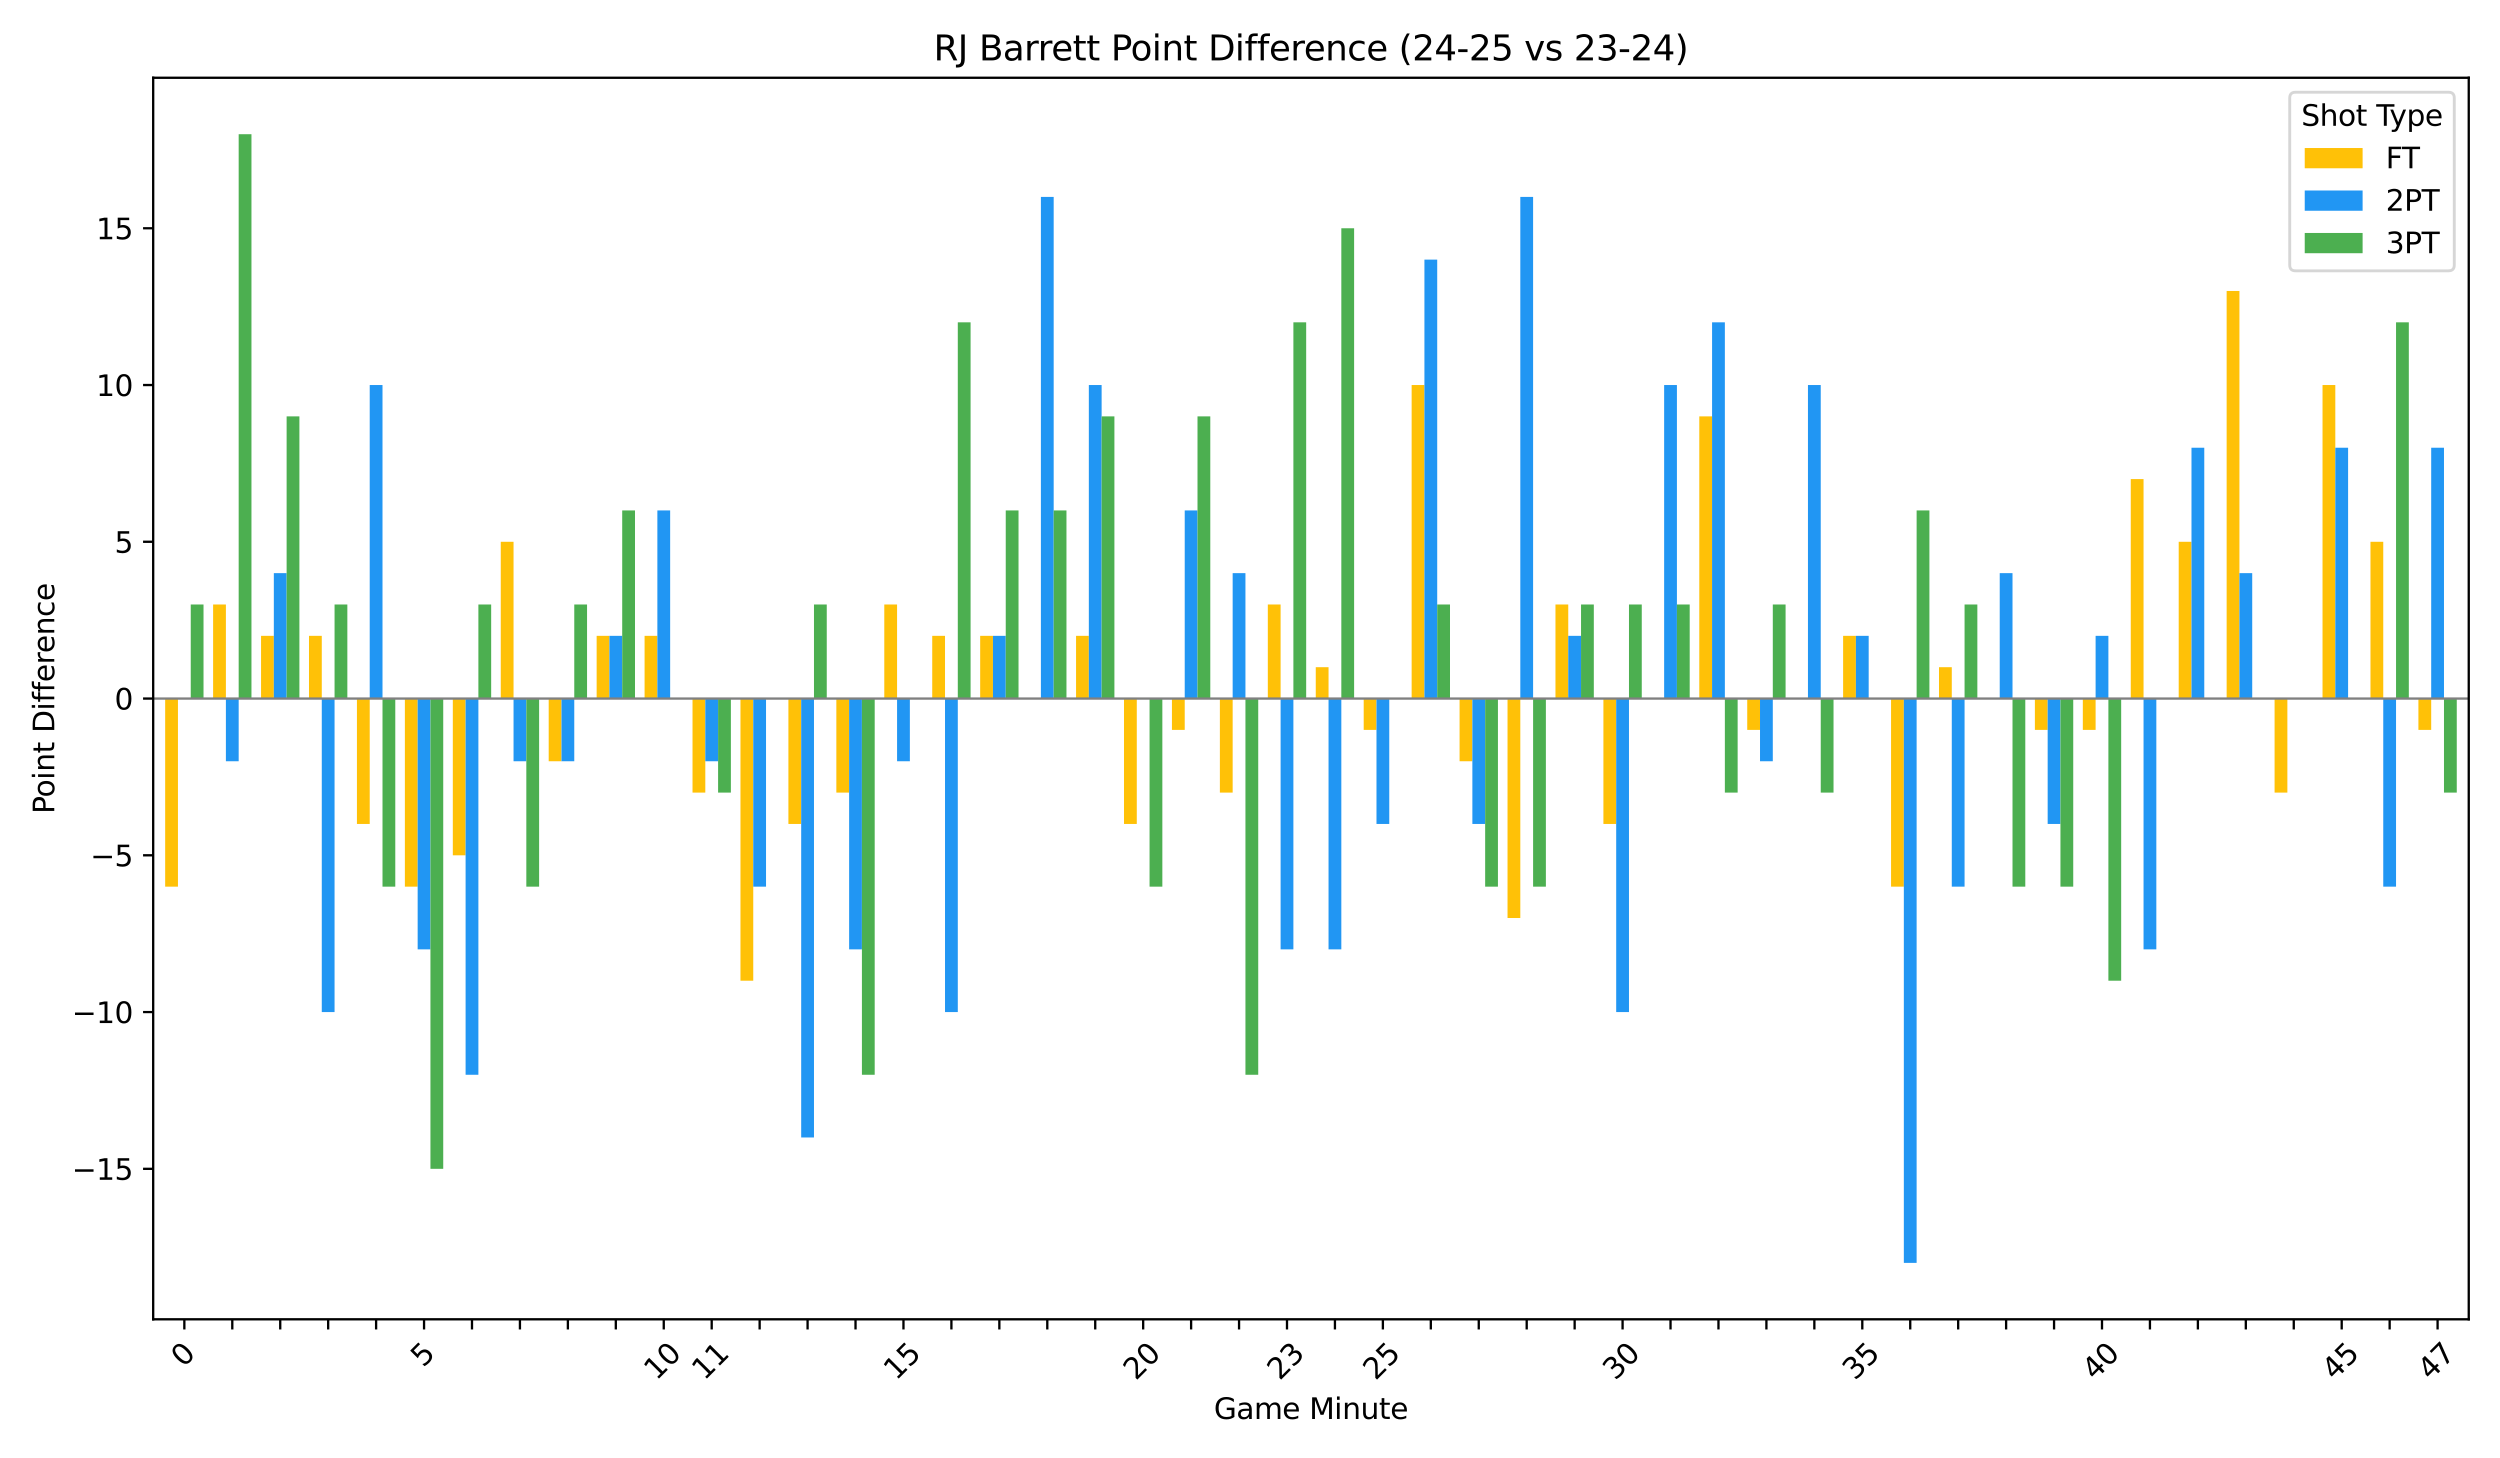 <?xml version="1.0" encoding="utf-8" standalone="no"?>
<!DOCTYPE svg PUBLIC "-//W3C//DTD SVG 1.1//EN"
  "http://www.w3.org/Graphics/SVG/1.1/DTD/svg11.dtd">
<svg xmlns:xlink="http://www.w3.org/1999/xlink" width="864pt" height="504pt" viewBox="0 0 864 504" xmlns="http://www.w3.org/2000/svg" version="1.1">
 <defs>
  <style type="text/css">*{stroke-linejoin: round; stroke-linecap: butt}</style>
 </defs>
 <g id="figure_1">
  <g id="patch_1">
   <path d="M 0 504 
L 864 504 
L 864 0 
L 0 0 
z
" style="fill: #ffffff"/>
  </g>
  <g id="axes_1">
   <g id="patch_2">
    <path d="M 52.94 455.956 
L 853.2 455.956 
L 853.2 26.88 
L 52.94 26.88 
z
" style="fill: #ffffff"/>
   </g>
   <g id="patch_3">
    <path d="M 57.082 241.418 
L 61.5 241.418 
L 61.5 306.429 
L 57.082 306.429 
z
" clip-path="url(#p9e7a70a2a1)" style="fill: #ffc107"/>
   </g>
   <g id="patch_4">
    <path d="M 73.651 241.418 
L 78.069 241.418 
L 78.069 208.912 
L 73.651 208.912 
z
" clip-path="url(#p9e7a70a2a1)" style="fill: #ffc107"/>
   </g>
   <g id="patch_5">
    <path d="M 90.219 241.418 
L 94.637 241.418 
L 94.637 219.747 
L 90.219 219.747 
z
" clip-path="url(#p9e7a70a2a1)" style="fill: #ffc107"/>
   </g>
   <g id="patch_6">
    <path d="M 106.788 241.418 
L 111.206 241.418 
L 111.206 219.747 
L 106.788 219.747 
z
" clip-path="url(#p9e7a70a2a1)" style="fill: #ffc107"/>
   </g>
   <g id="patch_7">
    <path d="M 123.356 241.418 
L 127.775 241.418 
L 127.775 284.759 
L 123.356 284.759 
z
" clip-path="url(#p9e7a70a2a1)" style="fill: #ffc107"/>
   </g>
   <g id="patch_8">
    <path d="M 139.925 241.418 
L 144.343 241.418 
L 144.343 306.429 
L 139.925 306.429 
z
" clip-path="url(#p9e7a70a2a1)" style="fill: #ffc107"/>
   </g>
   <g id="patch_9">
    <path d="M 156.493 241.418 
L 160.912 241.418 
L 160.912 295.594 
L 156.493 295.594 
z
" clip-path="url(#p9e7a70a2a1)" style="fill: #ffc107"/>
   </g>
   <g id="patch_10">
    <path d="M 173.062 241.418 
L 177.48 241.418 
L 177.48 187.242 
L 173.062 187.242 
z
" clip-path="url(#p9e7a70a2a1)" style="fill: #ffc107"/>
   </g>
   <g id="patch_11">
    <path d="M 189.63 241.418 
L 194.049 241.418 
L 194.049 263.088 
L 189.63 263.088 
z
" clip-path="url(#p9e7a70a2a1)" style="fill: #ffc107"/>
   </g>
   <g id="patch_12">
    <path d="M 206.199 241.418 
L 210.617 241.418 
L 210.617 219.747 
L 206.199 219.747 
z
" clip-path="url(#p9e7a70a2a1)" style="fill: #ffc107"/>
   </g>
   <g id="patch_13">
    <path d="M 222.767 241.418 
L 227.186 241.418 
L 227.186 219.747 
L 222.767 219.747 
z
" clip-path="url(#p9e7a70a2a1)" style="fill: #ffc107"/>
   </g>
   <g id="patch_14">
    <path d="M 239.336 241.418 
L 243.754 241.418 
L 243.754 273.923 
L 239.336 273.923 
z
" clip-path="url(#p9e7a70a2a1)" style="fill: #ffc107"/>
   </g>
   <g id="patch_15">
    <path d="M 255.904 241.418 
L 260.323 241.418 
L 260.323 338.935 
L 255.904 338.935 
z
" clip-path="url(#p9e7a70a2a1)" style="fill: #ffc107"/>
   </g>
   <g id="patch_16">
    <path d="M 272.473 241.418 
L 276.891 241.418 
L 276.891 284.759 
L 272.473 284.759 
z
" clip-path="url(#p9e7a70a2a1)" style="fill: #ffc107"/>
   </g>
   <g id="patch_17">
    <path d="M 289.042 241.418 
L 293.46 241.418 
L 293.46 273.923 
L 289.042 273.923 
z
" clip-path="url(#p9e7a70a2a1)" style="fill: #ffc107"/>
   </g>
   <g id="patch_18">
    <path d="M 305.61 241.418 
L 310.028 241.418 
L 310.028 208.912 
L 305.61 208.912 
z
" clip-path="url(#p9e7a70a2a1)" style="fill: #ffc107"/>
   </g>
   <g id="patch_19">
    <path d="M 322.179 241.418 
L 326.597 241.418 
L 326.597 219.747 
L 322.179 219.747 
z
" clip-path="url(#p9e7a70a2a1)" style="fill: #ffc107"/>
   </g>
   <g id="patch_20">
    <path d="M 338.747 241.418 
L 343.165 241.418 
L 343.165 219.747 
L 338.747 219.747 
z
" clip-path="url(#p9e7a70a2a1)" style="fill: #ffc107"/>
   </g>
   <g id="patch_21">
    <path d="M 355.316 241.418 
L 359.734 241.418 
L 359.734 241.418 
L 355.316 241.418 
z
" clip-path="url(#p9e7a70a2a1)" style="fill: #ffc107"/>
   </g>
   <g id="patch_22">
    <path d="M 371.884 241.418 
L 376.302 241.418 
L 376.302 219.747 
L 371.884 219.747 
z
" clip-path="url(#p9e7a70a2a1)" style="fill: #ffc107"/>
   </g>
   <g id="patch_23">
    <path d="M 388.453 241.418 
L 392.871 241.418 
L 392.871 284.759 
L 388.453 284.759 
z
" clip-path="url(#p9e7a70a2a1)" style="fill: #ffc107"/>
   </g>
   <g id="patch_24">
    <path d="M 405.021 241.418 
L 409.44 241.418 
L 409.44 252.253 
L 405.021 252.253 
z
" clip-path="url(#p9e7a70a2a1)" style="fill: #ffc107"/>
   </g>
   <g id="patch_25">
    <path d="M 421.59 241.418 
L 426.008 241.418 
L 426.008 273.923 
L 421.59 273.923 
z
" clip-path="url(#p9e7a70a2a1)" style="fill: #ffc107"/>
   </g>
   <g id="patch_26">
    <path d="M 438.158 241.418 
L 442.577 241.418 
L 442.577 208.912 
L 438.158 208.912 
z
" clip-path="url(#p9e7a70a2a1)" style="fill: #ffc107"/>
   </g>
   <g id="patch_27">
    <path d="M 454.727 241.418 
L 459.145 241.418 
L 459.145 230.583 
L 454.727 230.583 
z
" clip-path="url(#p9e7a70a2a1)" style="fill: #ffc107"/>
   </g>
   <g id="patch_28">
    <path d="M 471.295 241.418 
L 475.714 241.418 
L 475.714 252.253 
L 471.295 252.253 
z
" clip-path="url(#p9e7a70a2a1)" style="fill: #ffc107"/>
   </g>
   <g id="patch_29">
    <path d="M 487.864 241.418 
L 492.282 241.418 
L 492.282 133.065 
L 487.864 133.065 
z
" clip-path="url(#p9e7a70a2a1)" style="fill: #ffc107"/>
   </g>
   <g id="patch_30">
    <path d="M 504.432 241.418 
L 508.851 241.418 
L 508.851 263.088 
L 504.432 263.088 
z
" clip-path="url(#p9e7a70a2a1)" style="fill: #ffc107"/>
   </g>
   <g id="patch_31">
    <path d="M 521.001 241.418 
L 525.419 241.418 
L 525.419 317.264 
L 521.001 317.264 
z
" clip-path="url(#p9e7a70a2a1)" style="fill: #ffc107"/>
   </g>
   <g id="patch_32">
    <path d="M 537.57 241.418 
L 541.988 241.418 
L 541.988 208.912 
L 537.57 208.912 
z
" clip-path="url(#p9e7a70a2a1)" style="fill: #ffc107"/>
   </g>
   <g id="patch_33">
    <path d="M 554.138 241.418 
L 558.556 241.418 
L 558.556 284.759 
L 554.138 284.759 
z
" clip-path="url(#p9e7a70a2a1)" style="fill: #ffc107"/>
   </g>
   <g id="patch_34">
    <path d="M 570.707 241.418 
L 575.125 241.418 
L 575.125 241.418 
L 570.707 241.418 
z
" clip-path="url(#p9e7a70a2a1)" style="fill: #ffc107"/>
   </g>
   <g id="patch_35">
    <path d="M 587.275 241.418 
L 591.693 241.418 
L 591.693 143.901 
L 587.275 143.901 
z
" clip-path="url(#p9e7a70a2a1)" style="fill: #ffc107"/>
   </g>
   <g id="patch_36">
    <path d="M 603.844 241.418 
L 608.262 241.418 
L 608.262 252.253 
L 603.844 252.253 
z
" clip-path="url(#p9e7a70a2a1)" style="fill: #ffc107"/>
   </g>
   <g id="patch_37">
    <path d="M 620.412 241.418 
L 624.83 241.418 
L 624.83 241.418 
L 620.412 241.418 
z
" clip-path="url(#p9e7a70a2a1)" style="fill: #ffc107"/>
   </g>
   <g id="patch_38">
    <path d="M 636.981 241.418 
L 641.399 241.418 
L 641.399 219.747 
L 636.981 219.747 
z
" clip-path="url(#p9e7a70a2a1)" style="fill: #ffc107"/>
   </g>
   <g id="patch_39">
    <path d="M 653.549 241.418 
L 657.967 241.418 
L 657.967 306.429 
L 653.549 306.429 
z
" clip-path="url(#p9e7a70a2a1)" style="fill: #ffc107"/>
   </g>
   <g id="patch_40">
    <path d="M 670.118 241.418 
L 674.536 241.418 
L 674.536 230.583 
L 670.118 230.583 
z
" clip-path="url(#p9e7a70a2a1)" style="fill: #ffc107"/>
   </g>
   <g id="patch_41">
    <path d="M 686.686 241.418 
L 691.105 241.418 
L 691.105 241.418 
L 686.686 241.418 
z
" clip-path="url(#p9e7a70a2a1)" style="fill: #ffc107"/>
   </g>
   <g id="patch_42">
    <path d="M 703.255 241.418 
L 707.673 241.418 
L 707.673 252.253 
L 703.255 252.253 
z
" clip-path="url(#p9e7a70a2a1)" style="fill: #ffc107"/>
   </g>
   <g id="patch_43">
    <path d="M 719.823 241.418 
L 724.242 241.418 
L 724.242 252.253 
L 719.823 252.253 
z
" clip-path="url(#p9e7a70a2a1)" style="fill: #ffc107"/>
   </g>
   <g id="patch_44">
    <path d="M 736.392 241.418 
L 740.81 241.418 
L 740.81 165.571 
L 736.392 165.571 
z
" clip-path="url(#p9e7a70a2a1)" style="fill: #ffc107"/>
   </g>
   <g id="patch_45">
    <path d="M 752.96 241.418 
L 757.379 241.418 
L 757.379 187.242 
L 752.96 187.242 
z
" clip-path="url(#p9e7a70a2a1)" style="fill: #ffc107"/>
   </g>
   <g id="patch_46">
    <path d="M 769.529 241.418 
L 773.947 241.418 
L 773.947 100.56 
L 769.529 100.56 
z
" clip-path="url(#p9e7a70a2a1)" style="fill: #ffc107"/>
   </g>
   <g id="patch_47">
    <path d="M 786.097 241.418 
L 790.516 241.418 
L 790.516 273.923 
L 786.097 273.923 
z
" clip-path="url(#p9e7a70a2a1)" style="fill: #ffc107"/>
   </g>
   <g id="patch_48">
    <path d="M 802.666 241.418 
L 807.084 241.418 
L 807.084 133.065 
L 802.666 133.065 
z
" clip-path="url(#p9e7a70a2a1)" style="fill: #ffc107"/>
   </g>
   <g id="patch_49">
    <path d="M 819.235 241.418 
L 823.653 241.418 
L 823.653 187.242 
L 819.235 187.242 
z
" clip-path="url(#p9e7a70a2a1)" style="fill: #ffc107"/>
   </g>
   <g id="patch_50">
    <path d="M 835.803 241.418 
L 840.221 241.418 
L 840.221 252.253 
L 835.803 252.253 
z
" clip-path="url(#p9e7a70a2a1)" style="fill: #ffc107"/>
   </g>
   <g id="patch_51">
    <path d="M 61.5 241.418 
L 65.919 241.418 
L 65.919 241.418 
L 61.5 241.418 
z
" clip-path="url(#p9e7a70a2a1)" style="fill: #2196f3"/>
   </g>
   <g id="patch_52">
    <path d="M 78.069 241.418 
L 82.487 241.418 
L 82.487 263.088 
L 78.069 263.088 
z
" clip-path="url(#p9e7a70a2a1)" style="fill: #2196f3"/>
   </g>
   <g id="patch_53">
    <path d="M 94.637 241.418 
L 99.056 241.418 
L 99.056 198.077 
L 94.637 198.077 
z
" clip-path="url(#p9e7a70a2a1)" style="fill: #2196f3"/>
   </g>
   <g id="patch_54">
    <path d="M 111.206 241.418 
L 115.624 241.418 
L 115.624 349.77 
L 111.206 349.77 
z
" clip-path="url(#p9e7a70a2a1)" style="fill: #2196f3"/>
   </g>
   <g id="patch_55">
    <path d="M 127.775 241.418 
L 132.193 241.418 
L 132.193 133.065 
L 127.775 133.065 
z
" clip-path="url(#p9e7a70a2a1)" style="fill: #2196f3"/>
   </g>
   <g id="patch_56">
    <path d="M 144.343 241.418 
L 148.761 241.418 
L 148.761 328.1 
L 144.343 328.1 
z
" clip-path="url(#p9e7a70a2a1)" style="fill: #2196f3"/>
   </g>
   <g id="patch_57">
    <path d="M 160.912 241.418 
L 165.33 241.418 
L 165.33 371.441 
L 160.912 371.441 
z
" clip-path="url(#p9e7a70a2a1)" style="fill: #2196f3"/>
   </g>
   <g id="patch_58">
    <path d="M 177.48 241.418 
L 181.898 241.418 
L 181.898 263.088 
L 177.48 263.088 
z
" clip-path="url(#p9e7a70a2a1)" style="fill: #2196f3"/>
   </g>
   <g id="patch_59">
    <path d="M 194.049 241.418 
L 198.467 241.418 
L 198.467 263.088 
L 194.049 263.088 
z
" clip-path="url(#p9e7a70a2a1)" style="fill: #2196f3"/>
   </g>
   <g id="patch_60">
    <path d="M 210.617 241.418 
L 215.035 241.418 
L 215.035 219.747 
L 210.617 219.747 
z
" clip-path="url(#p9e7a70a2a1)" style="fill: #2196f3"/>
   </g>
   <g id="patch_61">
    <path d="M 227.186 241.418 
L 231.604 241.418 
L 231.604 176.406 
L 227.186 176.406 
z
" clip-path="url(#p9e7a70a2a1)" style="fill: #2196f3"/>
   </g>
   <g id="patch_62">
    <path d="M 243.754 241.418 
L 248.173 241.418 
L 248.173 263.088 
L 243.754 263.088 
z
" clip-path="url(#p9e7a70a2a1)" style="fill: #2196f3"/>
   </g>
   <g id="patch_63">
    <path d="M 260.323 241.418 
L 264.741 241.418 
L 264.741 306.429 
L 260.323 306.429 
z
" clip-path="url(#p9e7a70a2a1)" style="fill: #2196f3"/>
   </g>
   <g id="patch_64">
    <path d="M 276.891 241.418 
L 281.31 241.418 
L 281.31 393.111 
L 276.891 393.111 
z
" clip-path="url(#p9e7a70a2a1)" style="fill: #2196f3"/>
   </g>
   <g id="patch_65">
    <path d="M 293.46 241.418 
L 297.878 241.418 
L 297.878 328.1 
L 293.46 328.1 
z
" clip-path="url(#p9e7a70a2a1)" style="fill: #2196f3"/>
   </g>
   <g id="patch_66">
    <path d="M 310.028 241.418 
L 314.447 241.418 
L 314.447 263.088 
L 310.028 263.088 
z
" clip-path="url(#p9e7a70a2a1)" style="fill: #2196f3"/>
   </g>
   <g id="patch_67">
    <path d="M 326.597 241.418 
L 331.015 241.418 
L 331.015 349.77 
L 326.597 349.77 
z
" clip-path="url(#p9e7a70a2a1)" style="fill: #2196f3"/>
   </g>
   <g id="patch_68">
    <path d="M 343.165 241.418 
L 347.584 241.418 
L 347.584 219.747 
L 343.165 219.747 
z
" clip-path="url(#p9e7a70a2a1)" style="fill: #2196f3"/>
   </g>
   <g id="patch_69">
    <path d="M 359.734 241.418 
L 364.152 241.418 
L 364.152 68.054 
L 359.734 68.054 
z
" clip-path="url(#p9e7a70a2a1)" style="fill: #2196f3"/>
   </g>
   <g id="patch_70">
    <path d="M 376.302 241.418 
L 380.721 241.418 
L 380.721 133.065 
L 376.302 133.065 
z
" clip-path="url(#p9e7a70a2a1)" style="fill: #2196f3"/>
   </g>
   <g id="patch_71">
    <path d="M 392.871 241.418 
L 397.289 241.418 
L 397.289 241.418 
L 392.871 241.418 
z
" clip-path="url(#p9e7a70a2a1)" style="fill: #2196f3"/>
   </g>
   <g id="patch_72">
    <path d="M 409.44 241.418 
L 413.858 241.418 
L 413.858 176.406 
L 409.44 176.406 
z
" clip-path="url(#p9e7a70a2a1)" style="fill: #2196f3"/>
   </g>
   <g id="patch_73">
    <path d="M 426.008 241.418 
L 430.426 241.418 
L 430.426 198.077 
L 426.008 198.077 
z
" clip-path="url(#p9e7a70a2a1)" style="fill: #2196f3"/>
   </g>
   <g id="patch_74">
    <path d="M 442.577 241.418 
L 446.995 241.418 
L 446.995 328.1 
L 442.577 328.1 
z
" clip-path="url(#p9e7a70a2a1)" style="fill: #2196f3"/>
   </g>
   <g id="patch_75">
    <path d="M 459.145 241.418 
L 463.563 241.418 
L 463.563 328.1 
L 459.145 328.1 
z
" clip-path="url(#p9e7a70a2a1)" style="fill: #2196f3"/>
   </g>
   <g id="patch_76">
    <path d="M 475.714 241.418 
L 480.132 241.418 
L 480.132 284.759 
L 475.714 284.759 
z
" clip-path="url(#p9e7a70a2a1)" style="fill: #2196f3"/>
   </g>
   <g id="patch_77">
    <path d="M 492.282 241.418 
L 496.7 241.418 
L 496.7 89.724 
L 492.282 89.724 
z
" clip-path="url(#p9e7a70a2a1)" style="fill: #2196f3"/>
   </g>
   <g id="patch_78">
    <path d="M 508.851 241.418 
L 513.269 241.418 
L 513.269 284.759 
L 508.851 284.759 
z
" clip-path="url(#p9e7a70a2a1)" style="fill: #2196f3"/>
   </g>
   <g id="patch_79">
    <path d="M 525.419 241.418 
L 529.838 241.418 
L 529.838 68.054 
L 525.419 68.054 
z
" clip-path="url(#p9e7a70a2a1)" style="fill: #2196f3"/>
   </g>
   <g id="patch_80">
    <path d="M 541.988 241.418 
L 546.406 241.418 
L 546.406 219.747 
L 541.988 219.747 
z
" clip-path="url(#p9e7a70a2a1)" style="fill: #2196f3"/>
   </g>
   <g id="patch_81">
    <path d="M 558.556 241.418 
L 562.975 241.418 
L 562.975 349.77 
L 558.556 349.77 
z
" clip-path="url(#p9e7a70a2a1)" style="fill: #2196f3"/>
   </g>
   <g id="patch_82">
    <path d="M 575.125 241.418 
L 579.543 241.418 
L 579.543 133.065 
L 575.125 133.065 
z
" clip-path="url(#p9e7a70a2a1)" style="fill: #2196f3"/>
   </g>
   <g id="patch_83">
    <path d="M 591.693 241.418 
L 596.112 241.418 
L 596.112 111.395 
L 591.693 111.395 
z
" clip-path="url(#p9e7a70a2a1)" style="fill: #2196f3"/>
   </g>
   <g id="patch_84">
    <path d="M 608.262 241.418 
L 612.68 241.418 
L 612.68 263.088 
L 608.262 263.088 
z
" clip-path="url(#p9e7a70a2a1)" style="fill: #2196f3"/>
   </g>
   <g id="patch_85">
    <path d="M 624.83 241.418 
L 629.249 241.418 
L 629.249 133.065 
L 624.83 133.065 
z
" clip-path="url(#p9e7a70a2a1)" style="fill: #2196f3"/>
   </g>
   <g id="patch_86">
    <path d="M 641.399 241.418 
L 645.817 241.418 
L 645.817 219.747 
L 641.399 219.747 
z
" clip-path="url(#p9e7a70a2a1)" style="fill: #2196f3"/>
   </g>
   <g id="patch_87">
    <path d="M 657.967 241.418 
L 662.386 241.418 
L 662.386 436.452 
L 657.967 436.452 
z
" clip-path="url(#p9e7a70a2a1)" style="fill: #2196f3"/>
   </g>
   <g id="patch_88">
    <path d="M 674.536 241.418 
L 678.954 241.418 
L 678.954 306.429 
L 674.536 306.429 
z
" clip-path="url(#p9e7a70a2a1)" style="fill: #2196f3"/>
   </g>
   <g id="patch_89">
    <path d="M 691.105 241.418 
L 695.523 241.418 
L 695.523 198.077 
L 691.105 198.077 
z
" clip-path="url(#p9e7a70a2a1)" style="fill: #2196f3"/>
   </g>
   <g id="patch_90">
    <path d="M 707.673 241.418 
L 712.091 241.418 
L 712.091 284.759 
L 707.673 284.759 
z
" clip-path="url(#p9e7a70a2a1)" style="fill: #2196f3"/>
   </g>
   <g id="patch_91">
    <path d="M 724.242 241.418 
L 728.66 241.418 
L 728.66 219.747 
L 724.242 219.747 
z
" clip-path="url(#p9e7a70a2a1)" style="fill: #2196f3"/>
   </g>
   <g id="patch_92">
    <path d="M 740.81 241.418 
L 745.228 241.418 
L 745.228 328.1 
L 740.81 328.1 
z
" clip-path="url(#p9e7a70a2a1)" style="fill: #2196f3"/>
   </g>
   <g id="patch_93">
    <path d="M 757.379 241.418 
L 761.797 241.418 
L 761.797 154.736 
L 757.379 154.736 
z
" clip-path="url(#p9e7a70a2a1)" style="fill: #2196f3"/>
   </g>
   <g id="patch_94">
    <path d="M 773.947 241.418 
L 778.365 241.418 
L 778.365 198.077 
L 773.947 198.077 
z
" clip-path="url(#p9e7a70a2a1)" style="fill: #2196f3"/>
   </g>
   <g id="patch_95">
    <path d="M 790.516 241.418 
L 794.934 241.418 
L 794.934 241.418 
L 790.516 241.418 
z
" clip-path="url(#p9e7a70a2a1)" style="fill: #2196f3"/>
   </g>
   <g id="patch_96">
    <path d="M 807.084 241.418 
L 811.503 241.418 
L 811.503 154.736 
L 807.084 154.736 
z
" clip-path="url(#p9e7a70a2a1)" style="fill: #2196f3"/>
   </g>
   <g id="patch_97">
    <path d="M 823.653 241.418 
L 828.071 241.418 
L 828.071 306.429 
L 823.653 306.429 
z
" clip-path="url(#p9e7a70a2a1)" style="fill: #2196f3"/>
   </g>
   <g id="patch_98">
    <path d="M 840.221 241.418 
L 844.64 241.418 
L 844.64 154.736 
L 840.221 154.736 
z
" clip-path="url(#p9e7a70a2a1)" style="fill: #2196f3"/>
   </g>
   <g id="patch_99">
    <path d="M 65.919 241.418 
L 70.337 241.418 
L 70.337 208.912 
L 65.919 208.912 
z
" clip-path="url(#p9e7a70a2a1)" style="fill: #4caf50"/>
   </g>
   <g id="patch_100">
    <path d="M 82.487 241.418 
L 86.905 241.418 
L 86.905 46.383 
L 82.487 46.383 
z
" clip-path="url(#p9e7a70a2a1)" style="fill: #4caf50"/>
   </g>
   <g id="patch_101">
    <path d="M 99.056 241.418 
L 103.474 241.418 
L 103.474 143.901 
L 99.056 143.901 
z
" clip-path="url(#p9e7a70a2a1)" style="fill: #4caf50"/>
   </g>
   <g id="patch_102">
    <path d="M 115.624 241.418 
L 120.043 241.418 
L 120.043 208.912 
L 115.624 208.912 
z
" clip-path="url(#p9e7a70a2a1)" style="fill: #4caf50"/>
   </g>
   <g id="patch_103">
    <path d="M 132.193 241.418 
L 136.611 241.418 
L 136.611 306.429 
L 132.193 306.429 
z
" clip-path="url(#p9e7a70a2a1)" style="fill: #4caf50"/>
   </g>
   <g id="patch_104">
    <path d="M 148.761 241.418 
L 153.18 241.418 
L 153.18 403.946 
L 148.761 403.946 
z
" clip-path="url(#p9e7a70a2a1)" style="fill: #4caf50"/>
   </g>
   <g id="patch_105">
    <path d="M 165.33 241.418 
L 169.748 241.418 
L 169.748 208.912 
L 165.33 208.912 
z
" clip-path="url(#p9e7a70a2a1)" style="fill: #4caf50"/>
   </g>
   <g id="patch_106">
    <path d="M 181.898 241.418 
L 186.317 241.418 
L 186.317 306.429 
L 181.898 306.429 
z
" clip-path="url(#p9e7a70a2a1)" style="fill: #4caf50"/>
   </g>
   <g id="patch_107">
    <path d="M 198.467 241.418 
L 202.885 241.418 
L 202.885 208.912 
L 198.467 208.912 
z
" clip-path="url(#p9e7a70a2a1)" style="fill: #4caf50"/>
   </g>
   <g id="patch_108">
    <path d="M 215.035 241.418 
L 219.454 241.418 
L 219.454 176.406 
L 215.035 176.406 
z
" clip-path="url(#p9e7a70a2a1)" style="fill: #4caf50"/>
   </g>
   <g id="patch_109">
    <path d="M 231.604 241.418 
L 236.022 241.418 
L 236.022 241.418 
L 231.604 241.418 
z
" clip-path="url(#p9e7a70a2a1)" style="fill: #4caf50"/>
   </g>
   <g id="patch_110">
    <path d="M 248.173 241.418 
L 252.591 241.418 
L 252.591 273.923 
L 248.173 273.923 
z
" clip-path="url(#p9e7a70a2a1)" style="fill: #4caf50"/>
   </g>
   <g id="patch_111">
    <path d="M 264.741 241.418 
L 269.159 241.418 
L 269.159 241.418 
L 264.741 241.418 
z
" clip-path="url(#p9e7a70a2a1)" style="fill: #4caf50"/>
   </g>
   <g id="patch_112">
    <path d="M 281.31 241.418 
L 285.728 241.418 
L 285.728 208.912 
L 281.31 208.912 
z
" clip-path="url(#p9e7a70a2a1)" style="fill: #4caf50"/>
   </g>
   <g id="patch_113">
    <path d="M 297.878 241.418 
L 302.296 241.418 
L 302.296 371.441 
L 297.878 371.441 
z
" clip-path="url(#p9e7a70a2a1)" style="fill: #4caf50"/>
   </g>
   <g id="patch_114">
    <path d="M 314.447 241.418 
L 318.865 241.418 
L 318.865 241.418 
L 314.447 241.418 
z
" clip-path="url(#p9e7a70a2a1)" style="fill: #4caf50"/>
   </g>
   <g id="patch_115">
    <path d="M 331.015 241.418 
L 335.433 241.418 
L 335.433 111.395 
L 331.015 111.395 
z
" clip-path="url(#p9e7a70a2a1)" style="fill: #4caf50"/>
   </g>
   <g id="patch_116">
    <path d="M 347.584 241.418 
L 352.002 241.418 
L 352.002 176.406 
L 347.584 176.406 
z
" clip-path="url(#p9e7a70a2a1)" style="fill: #4caf50"/>
   </g>
   <g id="patch_117">
    <path d="M 364.152 241.418 
L 368.57 241.418 
L 368.57 176.406 
L 364.152 176.406 
z
" clip-path="url(#p9e7a70a2a1)" style="fill: #4caf50"/>
   </g>
   <g id="patch_118">
    <path d="M 380.721 241.418 
L 385.139 241.418 
L 385.139 143.901 
L 380.721 143.901 
z
" clip-path="url(#p9e7a70a2a1)" style="fill: #4caf50"/>
   </g>
   <g id="patch_119">
    <path d="M 397.289 241.418 
L 401.708 241.418 
L 401.708 306.429 
L 397.289 306.429 
z
" clip-path="url(#p9e7a70a2a1)" style="fill: #4caf50"/>
   </g>
   <g id="patch_120">
    <path d="M 413.858 241.418 
L 418.276 241.418 
L 418.276 143.901 
L 413.858 143.901 
z
" clip-path="url(#p9e7a70a2a1)" style="fill: #4caf50"/>
   </g>
   <g id="patch_121">
    <path d="M 430.426 241.418 
L 434.845 241.418 
L 434.845 371.441 
L 430.426 371.441 
z
" clip-path="url(#p9e7a70a2a1)" style="fill: #4caf50"/>
   </g>
   <g id="patch_122">
    <path d="M 446.995 241.418 
L 451.413 241.418 
L 451.413 111.395 
L 446.995 111.395 
z
" clip-path="url(#p9e7a70a2a1)" style="fill: #4caf50"/>
   </g>
   <g id="patch_123">
    <path d="M 463.563 241.418 
L 467.982 241.418 
L 467.982 78.889 
L 463.563 78.889 
z
" clip-path="url(#p9e7a70a2a1)" style="fill: #4caf50"/>
   </g>
   <g id="patch_124">
    <path d="M 480.132 241.418 
L 484.55 241.418 
L 484.55 241.418 
L 480.132 241.418 
z
" clip-path="url(#p9e7a70a2a1)" style="fill: #4caf50"/>
   </g>
   <g id="patch_125">
    <path d="M 496.7 241.418 
L 501.119 241.418 
L 501.119 208.912 
L 496.7 208.912 
z
" clip-path="url(#p9e7a70a2a1)" style="fill: #4caf50"/>
   </g>
   <g id="patch_126">
    <path d="M 513.269 241.418 
L 517.687 241.418 
L 517.687 306.429 
L 513.269 306.429 
z
" clip-path="url(#p9e7a70a2a1)" style="fill: #4caf50"/>
   </g>
   <g id="patch_127">
    <path d="M 529.838 241.418 
L 534.256 241.418 
L 534.256 306.429 
L 529.838 306.429 
z
" clip-path="url(#p9e7a70a2a1)" style="fill: #4caf50"/>
   </g>
   <g id="patch_128">
    <path d="M 546.406 241.418 
L 550.824 241.418 
L 550.824 208.912 
L 546.406 208.912 
z
" clip-path="url(#p9e7a70a2a1)" style="fill: #4caf50"/>
   </g>
   <g id="patch_129">
    <path d="M 562.975 241.418 
L 567.393 241.418 
L 567.393 208.912 
L 562.975 208.912 
z
" clip-path="url(#p9e7a70a2a1)" style="fill: #4caf50"/>
   </g>
   <g id="patch_130">
    <path d="M 579.543 241.418 
L 583.961 241.418 
L 583.961 208.912 
L 579.543 208.912 
z
" clip-path="url(#p9e7a70a2a1)" style="fill: #4caf50"/>
   </g>
   <g id="patch_131">
    <path d="M 596.112 241.418 
L 600.53 241.418 
L 600.53 273.923 
L 596.112 273.923 
z
" clip-path="url(#p9e7a70a2a1)" style="fill: #4caf50"/>
   </g>
   <g id="patch_132">
    <path d="M 612.68 241.418 
L 617.098 241.418 
L 617.098 208.912 
L 612.68 208.912 
z
" clip-path="url(#p9e7a70a2a1)" style="fill: #4caf50"/>
   </g>
   <g id="patch_133">
    <path d="M 629.249 241.418 
L 633.667 241.418 
L 633.667 273.923 
L 629.249 273.923 
z
" clip-path="url(#p9e7a70a2a1)" style="fill: #4caf50"/>
   </g>
   <g id="patch_134">
    <path d="M 645.817 241.418 
L 650.236 241.418 
L 650.236 241.418 
L 645.817 241.418 
z
" clip-path="url(#p9e7a70a2a1)" style="fill: #4caf50"/>
   </g>
   <g id="patch_135">
    <path d="M 662.386 241.418 
L 666.804 241.418 
L 666.804 176.406 
L 662.386 176.406 
z
" clip-path="url(#p9e7a70a2a1)" style="fill: #4caf50"/>
   </g>
   <g id="patch_136">
    <path d="M 678.954 241.418 
L 683.373 241.418 
L 683.373 208.912 
L 678.954 208.912 
z
" clip-path="url(#p9e7a70a2a1)" style="fill: #4caf50"/>
   </g>
   <g id="patch_137">
    <path d="M 695.523 241.418 
L 699.941 241.418 
L 699.941 306.429 
L 695.523 306.429 
z
" clip-path="url(#p9e7a70a2a1)" style="fill: #4caf50"/>
   </g>
   <g id="patch_138">
    <path d="M 712.091 241.418 
L 716.51 241.418 
L 716.51 306.429 
L 712.091 306.429 
z
" clip-path="url(#p9e7a70a2a1)" style="fill: #4caf50"/>
   </g>
   <g id="patch_139">
    <path d="M 728.66 241.418 
L 733.078 241.418 
L 733.078 338.935 
L 728.66 338.935 
z
" clip-path="url(#p9e7a70a2a1)" style="fill: #4caf50"/>
   </g>
   <g id="patch_140">
    <path d="M 745.228 241.418 
L 749.647 241.418 
L 749.647 241.418 
L 745.228 241.418 
z
" clip-path="url(#p9e7a70a2a1)" style="fill: #4caf50"/>
   </g>
   <g id="patch_141">
    <path d="M 761.797 241.418 
L 766.215 241.418 
L 766.215 241.418 
L 761.797 241.418 
z
" clip-path="url(#p9e7a70a2a1)" style="fill: #4caf50"/>
   </g>
   <g id="patch_142">
    <path d="M 778.365 241.418 
L 782.784 241.418 
L 782.784 241.418 
L 778.365 241.418 
z
" clip-path="url(#p9e7a70a2a1)" style="fill: #4caf50"/>
   </g>
   <g id="patch_143">
    <path d="M 794.934 241.418 
L 799.352 241.418 
L 799.352 241.418 
L 794.934 241.418 
z
" clip-path="url(#p9e7a70a2a1)" style="fill: #4caf50"/>
   </g>
   <g id="patch_144">
    <path d="M 811.503 241.418 
L 815.921 241.418 
L 815.921 241.418 
L 811.503 241.418 
z
" clip-path="url(#p9e7a70a2a1)" style="fill: #4caf50"/>
   </g>
   <g id="patch_145">
    <path d="M 828.071 241.418 
L 832.489 241.418 
L 832.489 111.395 
L 828.071 111.395 
z
" clip-path="url(#p9e7a70a2a1)" style="fill: #4caf50"/>
   </g>
   <g id="patch_146">
    <path d="M 844.64 241.418 
L 849.058 241.418 
L 849.058 273.923 
L 844.64 273.923 
z
" clip-path="url(#p9e7a70a2a1)" style="fill: #4caf50"/>
   </g>
   <g id="matplotlib.axis_1">
    <g id="xtick_1">
     <g id="line2d_1">
      <defs>
       <path id="mb55548d239" d="M 0 0 
L 0 3.5 
" style="stroke: #000000; stroke-width: 0.8"/>
      </defs>
      <g>
       <use xlink:href="#mb55548d239" x="63.71" y="455.956" style="stroke: #000000; stroke-width: 0.8"/>
      </g>
     </g>
     <g id="text_1">
      <!-- 0 -->
      <g transform="translate(63.411 472.827) rotate(-45) scale(0.1 -0.1)">
       <defs>
        <path id="DejaVuSans-30" d="M 2034 4250 
Q 1547 4250 1301 3770 
Q 1056 3291 1056 2328 
Q 1056 1369 1301 889 
Q 1547 409 2034 409 
Q 2525 409 2770 889 
Q 3016 1369 3016 2328 
Q 3016 3291 2770 3770 
Q 2525 4250 2034 4250 
z
M 2034 4750 
Q 2819 4750 3233 4129 
Q 3647 3509 3647 2328 
Q 3647 1150 3233 529 
Q 2819 -91 2034 -91 
Q 1250 -91 836 529 
Q 422 1150 422 2328 
Q 422 3509 836 4129 
Q 1250 4750 2034 4750 
z
" transform="scale(0.016)"/>
       </defs>
       <use xlink:href="#DejaVuSans-30"/>
      </g>
     </g>
    </g>
    <g id="xtick_2">
     <g id="line2d_2">
      <g>
       <use xlink:href="#mb55548d239" x="80.278" y="455.956" style="stroke: #000000; stroke-width: 0.8"/>
      </g>
     </g>
    </g>
    <g id="xtick_3">
     <g id="line2d_3">
      <g>
       <use xlink:href="#mb55548d239" x="96.847" y="455.956" style="stroke: #000000; stroke-width: 0.8"/>
      </g>
     </g>
    </g>
    <g id="xtick_4">
     <g id="line2d_4">
      <g>
       <use xlink:href="#mb55548d239" x="113.415" y="455.956" style="stroke: #000000; stroke-width: 0.8"/>
      </g>
     </g>
    </g>
    <g id="xtick_5">
     <g id="line2d_5">
      <g>
       <use xlink:href="#mb55548d239" x="129.984" y="455.956" style="stroke: #000000; stroke-width: 0.8"/>
      </g>
     </g>
    </g>
    <g id="xtick_6">
     <g id="line2d_6">
      <g>
       <use xlink:href="#mb55548d239" x="146.552" y="455.956" style="stroke: #000000; stroke-width: 0.8"/>
      </g>
     </g>
     <g id="text_2">
      <!-- 5 -->
      <g transform="translate(146.254 472.827) rotate(-45) scale(0.1 -0.1)">
       <defs>
        <path id="DejaVuSans-35" d="M 691 4666 
L 3169 4666 
L 3169 4134 
L 1269 4134 
L 1269 2991 
Q 1406 3038 1543 3061 
Q 1681 3084 1819 3084 
Q 2600 3084 3056 2656 
Q 3513 2228 3513 1497 
Q 3513 744 3044 326 
Q 2575 -91 1722 -91 
Q 1428 -91 1123 -41 
Q 819 9 494 109 
L 494 744 
Q 775 591 1075 516 
Q 1375 441 1709 441 
Q 2250 441 2565 725 
Q 2881 1009 2881 1497 
Q 2881 1984 2565 2268 
Q 2250 2553 1709 2553 
Q 1456 2553 1204 2497 
Q 953 2441 691 2322 
L 691 4666 
z
" transform="scale(0.016)"/>
       </defs>
       <use xlink:href="#DejaVuSans-35"/>
      </g>
     </g>
    </g>
    <g id="xtick_7">
     <g id="line2d_7">
      <g>
       <use xlink:href="#mb55548d239" x="163.121" y="455.956" style="stroke: #000000; stroke-width: 0.8"/>
      </g>
     </g>
    </g>
    <g id="xtick_8">
     <g id="line2d_8">
      <g>
       <use xlink:href="#mb55548d239" x="179.689" y="455.956" style="stroke: #000000; stroke-width: 0.8"/>
      </g>
     </g>
    </g>
    <g id="xtick_9">
     <g id="line2d_9">
      <g>
       <use xlink:href="#mb55548d239" x="196.258" y="455.956" style="stroke: #000000; stroke-width: 0.8"/>
      </g>
     </g>
    </g>
    <g id="xtick_10">
     <g id="line2d_10">
      <g>
       <use xlink:href="#mb55548d239" x="212.826" y="455.956" style="stroke: #000000; stroke-width: 0.8"/>
      </g>
     </g>
    </g>
    <g id="xtick_11">
     <g id="line2d_11">
      <g>
       <use xlink:href="#mb55548d239" x="229.395" y="455.956" style="stroke: #000000; stroke-width: 0.8"/>
      </g>
     </g>
     <g id="text_3">
      <!-- 10 -->
      <g transform="translate(226.847 477.326) rotate(-45) scale(0.1 -0.1)">
       <defs>
        <path id="DejaVuSans-31" d="M 794 531 
L 1825 531 
L 1825 4091 
L 703 3866 
L 703 4441 
L 1819 4666 
L 2450 4666 
L 2450 531 
L 3481 531 
L 3481 0 
L 794 0 
L 794 531 
z
" transform="scale(0.016)"/>
       </defs>
       <use xlink:href="#DejaVuSans-31"/>
       <use xlink:href="#DejaVuSans-30" transform="translate(63.623 0)"/>
      </g>
     </g>
    </g>
    <g id="xtick_12">
     <g id="line2d_12">
      <g>
       <use xlink:href="#mb55548d239" x="245.963" y="455.956" style="stroke: #000000; stroke-width: 0.8"/>
      </g>
     </g>
     <g id="text_4">
      <!-- 11 -->
      <g transform="translate(243.416 477.326) rotate(-45) scale(0.1 -0.1)">
       <use xlink:href="#DejaVuSans-31"/>
       <use xlink:href="#DejaVuSans-31" transform="translate(63.623 0)"/>
      </g>
     </g>
    </g>
    <g id="xtick_13">
     <g id="line2d_13">
      <g>
       <use xlink:href="#mb55548d239" x="262.532" y="455.956" style="stroke: #000000; stroke-width: 0.8"/>
      </g>
     </g>
    </g>
    <g id="xtick_14">
     <g id="line2d_14">
      <g>
       <use xlink:href="#mb55548d239" x="279.1" y="455.956" style="stroke: #000000; stroke-width: 0.8"/>
      </g>
     </g>
    </g>
    <g id="xtick_15">
     <g id="line2d_15">
      <g>
       <use xlink:href="#mb55548d239" x="295.669" y="455.956" style="stroke: #000000; stroke-width: 0.8"/>
      </g>
     </g>
    </g>
    <g id="xtick_16">
     <g id="line2d_16">
      <g>
       <use xlink:href="#mb55548d239" x="312.237" y="455.956" style="stroke: #000000; stroke-width: 0.8"/>
      </g>
     </g>
     <g id="text_5">
      <!-- 15 -->
      <g transform="translate(309.69 477.326) rotate(-45) scale(0.1 -0.1)">
       <use xlink:href="#DejaVuSans-31"/>
       <use xlink:href="#DejaVuSans-35" transform="translate(63.623 0)"/>
      </g>
     </g>
    </g>
    <g id="xtick_17">
     <g id="line2d_17">
      <g>
       <use xlink:href="#mb55548d239" x="328.806" y="455.956" style="stroke: #000000; stroke-width: 0.8"/>
      </g>
     </g>
    </g>
    <g id="xtick_18">
     <g id="line2d_18">
      <g>
       <use xlink:href="#mb55548d239" x="345.375" y="455.956" style="stroke: #000000; stroke-width: 0.8"/>
      </g>
     </g>
    </g>
    <g id="xtick_19">
     <g id="line2d_19">
      <g>
       <use xlink:href="#mb55548d239" x="361.943" y="455.956" style="stroke: #000000; stroke-width: 0.8"/>
      </g>
     </g>
    </g>
    <g id="xtick_20">
     <g id="line2d_20">
      <g>
       <use xlink:href="#mb55548d239" x="378.512" y="455.956" style="stroke: #000000; stroke-width: 0.8"/>
      </g>
     </g>
    </g>
    <g id="xtick_21">
     <g id="line2d_21">
      <g>
       <use xlink:href="#mb55548d239" x="395.08" y="455.956" style="stroke: #000000; stroke-width: 0.8"/>
      </g>
     </g>
     <g id="text_6">
      <!-- 20 -->
      <g transform="translate(392.532 477.326) rotate(-45) scale(0.1 -0.1)">
       <defs>
        <path id="DejaVuSans-32" d="M 1228 531 
L 3431 531 
L 3431 0 
L 469 0 
L 469 531 
Q 828 903 1448 1529 
Q 2069 2156 2228 2338 
Q 2531 2678 2651 2914 
Q 2772 3150 2772 3378 
Q 2772 3750 2511 3984 
Q 2250 4219 1831 4219 
Q 1534 4219 1204 4116 
Q 875 4013 500 3803 
L 500 4441 
Q 881 4594 1212 4672 
Q 1544 4750 1819 4750 
Q 2544 4750 2975 4387 
Q 3406 4025 3406 3419 
Q 3406 3131 3298 2873 
Q 3191 2616 2906 2266 
Q 2828 2175 2409 1742 
Q 1991 1309 1228 531 
z
" transform="scale(0.016)"/>
       </defs>
       <use xlink:href="#DejaVuSans-32"/>
       <use xlink:href="#DejaVuSans-30" transform="translate(63.623 0)"/>
      </g>
     </g>
    </g>
    <g id="xtick_22">
     <g id="line2d_22">
      <g>
       <use xlink:href="#mb55548d239" x="411.649" y="455.956" style="stroke: #000000; stroke-width: 0.8"/>
      </g>
     </g>
    </g>
    <g id="xtick_23">
     <g id="line2d_23">
      <g>
       <use xlink:href="#mb55548d239" x="428.217" y="455.956" style="stroke: #000000; stroke-width: 0.8"/>
      </g>
     </g>
    </g>
    <g id="xtick_24">
     <g id="line2d_24">
      <g>
       <use xlink:href="#mb55548d239" x="444.786" y="455.956" style="stroke: #000000; stroke-width: 0.8"/>
      </g>
     </g>
     <g id="text_7">
      <!-- 23 -->
      <g transform="translate(442.238 477.326) rotate(-45) scale(0.1 -0.1)">
       <defs>
        <path id="DejaVuSans-33" d="M 2597 2516 
Q 3050 2419 3304 2112 
Q 3559 1806 3559 1356 
Q 3559 666 3084 287 
Q 2609 -91 1734 -91 
Q 1441 -91 1130 -33 
Q 819 25 488 141 
L 488 750 
Q 750 597 1062 519 
Q 1375 441 1716 441 
Q 2309 441 2620 675 
Q 2931 909 2931 1356 
Q 2931 1769 2642 2001 
Q 2353 2234 1838 2234 
L 1294 2234 
L 1294 2753 
L 1863 2753 
Q 2328 2753 2575 2939 
Q 2822 3125 2822 3475 
Q 2822 3834 2567 4026 
Q 2313 4219 1838 4219 
Q 1578 4219 1281 4162 
Q 984 4106 628 3988 
L 628 4550 
Q 988 4650 1302 4700 
Q 1616 4750 1894 4750 
Q 2613 4750 3031 4423 
Q 3450 4097 3450 3541 
Q 3450 3153 3228 2886 
Q 3006 2619 2597 2516 
z
" transform="scale(0.016)"/>
       </defs>
       <use xlink:href="#DejaVuSans-32"/>
       <use xlink:href="#DejaVuSans-33" transform="translate(63.623 0)"/>
      </g>
     </g>
    </g>
    <g id="xtick_25">
     <g id="line2d_25">
      <g>
       <use xlink:href="#mb55548d239" x="461.354" y="455.956" style="stroke: #000000; stroke-width: 0.8"/>
      </g>
     </g>
    </g>
    <g id="xtick_26">
     <g id="line2d_26">
      <g>
       <use xlink:href="#mb55548d239" x="477.923" y="455.956" style="stroke: #000000; stroke-width: 0.8"/>
      </g>
     </g>
     <g id="text_8">
      <!-- 25 -->
      <g transform="translate(475.375 477.326) rotate(-45) scale(0.1 -0.1)">
       <use xlink:href="#DejaVuSans-32"/>
       <use xlink:href="#DejaVuSans-35" transform="translate(63.623 0)"/>
      </g>
     </g>
    </g>
    <g id="xtick_27">
     <g id="line2d_27">
      <g>
       <use xlink:href="#mb55548d239" x="494.491" y="455.956" style="stroke: #000000; stroke-width: 0.8"/>
      </g>
     </g>
    </g>
    <g id="xtick_28">
     <g id="line2d_28">
      <g>
       <use xlink:href="#mb55548d239" x="511.06" y="455.956" style="stroke: #000000; stroke-width: 0.8"/>
      </g>
     </g>
    </g>
    <g id="xtick_29">
     <g id="line2d_29">
      <g>
       <use xlink:href="#mb55548d239" x="527.628" y="455.956" style="stroke: #000000; stroke-width: 0.8"/>
      </g>
     </g>
    </g>
    <g id="xtick_30">
     <g id="line2d_30">
      <g>
       <use xlink:href="#mb55548d239" x="544.197" y="455.956" style="stroke: #000000; stroke-width: 0.8"/>
      </g>
     </g>
    </g>
    <g id="xtick_31">
     <g id="line2d_31">
      <g>
       <use xlink:href="#mb55548d239" x="560.765" y="455.956" style="stroke: #000000; stroke-width: 0.8"/>
      </g>
     </g>
     <g id="text_9">
      <!-- 30 -->
      <g transform="translate(558.218 477.326) rotate(-45) scale(0.1 -0.1)">
       <use xlink:href="#DejaVuSans-33"/>
       <use xlink:href="#DejaVuSans-30" transform="translate(63.623 0)"/>
      </g>
     </g>
    </g>
    <g id="xtick_32">
     <g id="line2d_32">
      <g>
       <use xlink:href="#mb55548d239" x="577.334" y="455.956" style="stroke: #000000; stroke-width: 0.8"/>
      </g>
     </g>
    </g>
    <g id="xtick_33">
     <g id="line2d_33">
      <g>
       <use xlink:href="#mb55548d239" x="593.903" y="455.956" style="stroke: #000000; stroke-width: 0.8"/>
      </g>
     </g>
    </g>
    <g id="xtick_34">
     <g id="line2d_34">
      <g>
       <use xlink:href="#mb55548d239" x="610.471" y="455.956" style="stroke: #000000; stroke-width: 0.8"/>
      </g>
     </g>
    </g>
    <g id="xtick_35">
     <g id="line2d_35">
      <g>
       <use xlink:href="#mb55548d239" x="627.04" y="455.956" style="stroke: #000000; stroke-width: 0.8"/>
      </g>
     </g>
    </g>
    <g id="xtick_36">
     <g id="line2d_36">
      <g>
       <use xlink:href="#mb55548d239" x="643.608" y="455.956" style="stroke: #000000; stroke-width: 0.8"/>
      </g>
     </g>
     <g id="text_10">
      <!-- 35 -->
      <g transform="translate(641.06 477.326) rotate(-45) scale(0.1 -0.1)">
       <use xlink:href="#DejaVuSans-33"/>
       <use xlink:href="#DejaVuSans-35" transform="translate(63.623 0)"/>
      </g>
     </g>
    </g>
    <g id="xtick_37">
     <g id="line2d_37">
      <g>
       <use xlink:href="#mb55548d239" x="660.177" y="455.956" style="stroke: #000000; stroke-width: 0.8"/>
      </g>
     </g>
    </g>
    <g id="xtick_38">
     <g id="line2d_38">
      <g>
       <use xlink:href="#mb55548d239" x="676.745" y="455.956" style="stroke: #000000; stroke-width: 0.8"/>
      </g>
     </g>
    </g>
    <g id="xtick_39">
     <g id="line2d_39">
      <g>
       <use xlink:href="#mb55548d239" x="693.314" y="455.956" style="stroke: #000000; stroke-width: 0.8"/>
      </g>
     </g>
    </g>
    <g id="xtick_40">
     <g id="line2d_40">
      <g>
       <use xlink:href="#mb55548d239" x="709.882" y="455.956" style="stroke: #000000; stroke-width: 0.8"/>
      </g>
     </g>
    </g>
    <g id="xtick_41">
     <g id="line2d_41">
      <g>
       <use xlink:href="#mb55548d239" x="726.451" y="455.956" style="stroke: #000000; stroke-width: 0.8"/>
      </g>
     </g>
     <g id="text_11">
      <!-- 40 -->
      <g transform="translate(723.903 477.326) rotate(-45) scale(0.1 -0.1)">
       <defs>
        <path id="DejaVuSans-34" d="M 2419 4116 
L 825 1625 
L 2419 1625 
L 2419 4116 
z
M 2253 4666 
L 3047 4666 
L 3047 1625 
L 3713 1625 
L 3713 1100 
L 3047 1100 
L 3047 0 
L 2419 0 
L 2419 1100 
L 313 1100 
L 313 1709 
L 2253 4666 
z
" transform="scale(0.016)"/>
       </defs>
       <use xlink:href="#DejaVuSans-34"/>
       <use xlink:href="#DejaVuSans-30" transform="translate(63.623 0)"/>
      </g>
     </g>
    </g>
    <g id="xtick_42">
     <g id="line2d_42">
      <g>
       <use xlink:href="#mb55548d239" x="743.019" y="455.956" style="stroke: #000000; stroke-width: 0.8"/>
      </g>
     </g>
    </g>
    <g id="xtick_43">
     <g id="line2d_43">
      <g>
       <use xlink:href="#mb55548d239" x="759.588" y="455.956" style="stroke: #000000; stroke-width: 0.8"/>
      </g>
     </g>
    </g>
    <g id="xtick_44">
     <g id="line2d_44">
      <g>
       <use xlink:href="#mb55548d239" x="776.156" y="455.956" style="stroke: #000000; stroke-width: 0.8"/>
      </g>
     </g>
    </g>
    <g id="xtick_45">
     <g id="line2d_45">
      <g>
       <use xlink:href="#mb55548d239" x="792.725" y="455.956" style="stroke: #000000; stroke-width: 0.8"/>
      </g>
     </g>
    </g>
    <g id="xtick_46">
     <g id="line2d_46">
      <g>
       <use xlink:href="#mb55548d239" x="809.293" y="455.956" style="stroke: #000000; stroke-width: 0.8"/>
      </g>
     </g>
     <g id="text_12">
      <!-- 45 -->
      <g transform="translate(806.746 477.326) rotate(-45) scale(0.1 -0.1)">
       <use xlink:href="#DejaVuSans-34"/>
       <use xlink:href="#DejaVuSans-35" transform="translate(63.623 0)"/>
      </g>
     </g>
    </g>
    <g id="xtick_47">
     <g id="line2d_47">
      <g>
       <use xlink:href="#mb55548d239" x="825.862" y="455.956" style="stroke: #000000; stroke-width: 0.8"/>
      </g>
     </g>
    </g>
    <g id="xtick_48">
     <g id="line2d_48">
      <g>
       <use xlink:href="#mb55548d239" x="842.43" y="455.956" style="stroke: #000000; stroke-width: 0.8"/>
      </g>
     </g>
     <g id="text_13">
      <!-- 47 -->
      <g transform="translate(839.883 477.326) rotate(-45) scale(0.1 -0.1)">
       <defs>
        <path id="DejaVuSans-37" d="M 525 4666 
L 3525 4666 
L 3525 4397 
L 1831 0 
L 1172 0 
L 2766 4134 
L 525 4134 
L 525 4666 
z
" transform="scale(0.016)"/>
       </defs>
       <use xlink:href="#DejaVuSans-34"/>
       <use xlink:href="#DejaVuSans-37" transform="translate(63.623 0)"/>
      </g>
     </g>
    </g>
    <g id="text_14">
     <!-- Game Minute -->
     <g transform="translate(419.518 490.395) scale(0.1 -0.1)">
      <defs>
       <path id="DejaVuSans-47" d="M 3809 666 
L 3809 1919 
L 2778 1919 
L 2778 2438 
L 4434 2438 
L 4434 434 
Q 4069 175 3628 42 
Q 3188 -91 2688 -91 
Q 1594 -91 976 548 
Q 359 1188 359 2328 
Q 359 3472 976 4111 
Q 1594 4750 2688 4750 
Q 3144 4750 3555 4637 
Q 3966 4525 4313 4306 
L 4313 3634 
Q 3963 3931 3569 4081 
Q 3175 4231 2741 4231 
Q 1884 4231 1454 3753 
Q 1025 3275 1025 2328 
Q 1025 1384 1454 906 
Q 1884 428 2741 428 
Q 3075 428 3337 486 
Q 3600 544 3809 666 
z
" transform="scale(0.016)"/>
       <path id="DejaVuSans-61" d="M 2194 1759 
Q 1497 1759 1228 1600 
Q 959 1441 959 1056 
Q 959 750 1161 570 
Q 1363 391 1709 391 
Q 2188 391 2477 730 
Q 2766 1069 2766 1631 
L 2766 1759 
L 2194 1759 
z
M 3341 1997 
L 3341 0 
L 2766 0 
L 2766 531 
Q 2569 213 2275 61 
Q 1981 -91 1556 -91 
Q 1019 -91 701 211 
Q 384 513 384 1019 
Q 384 1609 779 1909 
Q 1175 2209 1959 2209 
L 2766 2209 
L 2766 2266 
Q 2766 2663 2505 2880 
Q 2244 3097 1772 3097 
Q 1472 3097 1187 3025 
Q 903 2953 641 2809 
L 641 3341 
Q 956 3463 1253 3523 
Q 1550 3584 1831 3584 
Q 2591 3584 2966 3190 
Q 3341 2797 3341 1997 
z
" transform="scale(0.016)"/>
       <path id="DejaVuSans-6d" d="M 3328 2828 
Q 3544 3216 3844 3400 
Q 4144 3584 4550 3584 
Q 5097 3584 5394 3201 
Q 5691 2819 5691 2113 
L 5691 0 
L 5113 0 
L 5113 2094 
Q 5113 2597 4934 2840 
Q 4756 3084 4391 3084 
Q 3944 3084 3684 2787 
Q 3425 2491 3425 1978 
L 3425 0 
L 2847 0 
L 2847 2094 
Q 2847 2600 2669 2842 
Q 2491 3084 2119 3084 
Q 1678 3084 1418 2786 
Q 1159 2488 1159 1978 
L 1159 0 
L 581 0 
L 581 3500 
L 1159 3500 
L 1159 2956 
Q 1356 3278 1631 3431 
Q 1906 3584 2284 3584 
Q 2666 3584 2933 3390 
Q 3200 3197 3328 2828 
z
" transform="scale(0.016)"/>
       <path id="DejaVuSans-65" d="M 3597 1894 
L 3597 1613 
L 953 1613 
Q 991 1019 1311 708 
Q 1631 397 2203 397 
Q 2534 397 2845 478 
Q 3156 559 3463 722 
L 3463 178 
Q 3153 47 2828 -22 
Q 2503 -91 2169 -91 
Q 1331 -91 842 396 
Q 353 884 353 1716 
Q 353 2575 817 3079 
Q 1281 3584 2069 3584 
Q 2775 3584 3186 3129 
Q 3597 2675 3597 1894 
z
M 3022 2063 
Q 3016 2534 2758 2815 
Q 2500 3097 2075 3097 
Q 1594 3097 1305 2825 
Q 1016 2553 972 2059 
L 3022 2063 
z
" transform="scale(0.016)"/>
       <path id="DejaVuSans-20" transform="scale(0.016)"/>
       <path id="DejaVuSans-4d" d="M 628 4666 
L 1569 4666 
L 2759 1491 
L 3956 4666 
L 4897 4666 
L 4897 0 
L 4281 0 
L 4281 4097 
L 3078 897 
L 2444 897 
L 1241 4097 
L 1241 0 
L 628 0 
L 628 4666 
z
" transform="scale(0.016)"/>
       <path id="DejaVuSans-69" d="M 603 3500 
L 1178 3500 
L 1178 0 
L 603 0 
L 603 3500 
z
M 603 4863 
L 1178 4863 
L 1178 4134 
L 603 4134 
L 603 4863 
z
" transform="scale(0.016)"/>
       <path id="DejaVuSans-6e" d="M 3513 2113 
L 3513 0 
L 2938 0 
L 2938 2094 
Q 2938 2591 2744 2837 
Q 2550 3084 2163 3084 
Q 1697 3084 1428 2787 
Q 1159 2491 1159 1978 
L 1159 0 
L 581 0 
L 581 3500 
L 1159 3500 
L 1159 2956 
Q 1366 3272 1645 3428 
Q 1925 3584 2291 3584 
Q 2894 3584 3203 3211 
Q 3513 2838 3513 2113 
z
" transform="scale(0.016)"/>
       <path id="DejaVuSans-75" d="M 544 1381 
L 544 3500 
L 1119 3500 
L 1119 1403 
Q 1119 906 1312 657 
Q 1506 409 1894 409 
Q 2359 409 2629 706 
Q 2900 1003 2900 1516 
L 2900 3500 
L 3475 3500 
L 3475 0 
L 2900 0 
L 2900 538 
Q 2691 219 2414 64 
Q 2138 -91 1772 -91 
Q 1169 -91 856 284 
Q 544 659 544 1381 
z
M 1991 3584 
L 1991 3584 
z
" transform="scale(0.016)"/>
       <path id="DejaVuSans-74" d="M 1172 4494 
L 1172 3500 
L 2356 3500 
L 2356 3053 
L 1172 3053 
L 1172 1153 
Q 1172 725 1289 603 
Q 1406 481 1766 481 
L 2356 481 
L 2356 0 
L 1766 0 
Q 1100 0 847 248 
Q 594 497 594 1153 
L 594 3053 
L 172 3053 
L 172 3500 
L 594 3500 
L 594 4494 
L 1172 4494 
z
" transform="scale(0.016)"/>
      </defs>
      <use xlink:href="#DejaVuSans-47"/>
      <use xlink:href="#DejaVuSans-61" transform="translate(77.49 0)"/>
      <use xlink:href="#DejaVuSans-6d" transform="translate(138.77 0)"/>
      <use xlink:href="#DejaVuSans-65" transform="translate(236.182 0)"/>
      <use xlink:href="#DejaVuSans-20" transform="translate(297.705 0)"/>
      <use xlink:href="#DejaVuSans-4d" transform="translate(329.492 0)"/>
      <use xlink:href="#DejaVuSans-69" transform="translate(415.771 0)"/>
      <use xlink:href="#DejaVuSans-6e" transform="translate(443.555 0)"/>
      <use xlink:href="#DejaVuSans-75" transform="translate(506.934 0)"/>
      <use xlink:href="#DejaVuSans-74" transform="translate(570.312 0)"/>
      <use xlink:href="#DejaVuSans-65" transform="translate(609.521 0)"/>
     </g>
    </g>
   </g>
   <g id="matplotlib.axis_2">
    <g id="ytick_1">
     <g id="line2d_49">
      <defs>
       <path id="m4691e2f110" d="M 0 0 
L -3.5 0 
" style="stroke: #000000; stroke-width: 0.8"/>
      </defs>
      <g>
       <use xlink:href="#m4691e2f110" x="52.94" y="403.946" style="stroke: #000000; stroke-width: 0.8"/>
      </g>
     </g>
     <g id="text_15">
      <!-- −15 -->
      <g transform="translate(24.835 407.746) scale(0.1 -0.1)">
       <defs>
        <path id="DejaVuSans-2212" d="M 678 2272 
L 4684 2272 
L 4684 1741 
L 678 1741 
L 678 2272 
z
" transform="scale(0.016)"/>
       </defs>
       <use xlink:href="#DejaVuSans-2212"/>
       <use xlink:href="#DejaVuSans-31" transform="translate(83.789 0)"/>
       <use xlink:href="#DejaVuSans-35" transform="translate(147.412 0)"/>
      </g>
     </g>
    </g>
    <g id="ytick_2">
     <g id="line2d_50">
      <g>
       <use xlink:href="#m4691e2f110" x="52.94" y="349.77" style="stroke: #000000; stroke-width: 0.8"/>
      </g>
     </g>
     <g id="text_16">
      <!-- −10 -->
      <g transform="translate(24.835 353.569) scale(0.1 -0.1)">
       <use xlink:href="#DejaVuSans-2212"/>
       <use xlink:href="#DejaVuSans-31" transform="translate(83.789 0)"/>
       <use xlink:href="#DejaVuSans-30" transform="translate(147.412 0)"/>
      </g>
     </g>
    </g>
    <g id="ytick_3">
     <g id="line2d_51">
      <g>
       <use xlink:href="#m4691e2f110" x="52.94" y="295.594" style="stroke: #000000; stroke-width: 0.8"/>
      </g>
     </g>
     <g id="text_17">
      <!-- −5 -->
      <g transform="translate(31.198 299.393) scale(0.1 -0.1)">
       <use xlink:href="#DejaVuSans-2212"/>
       <use xlink:href="#DejaVuSans-35" transform="translate(83.789 0)"/>
      </g>
     </g>
    </g>
    <g id="ytick_4">
     <g id="line2d_52">
      <g>
       <use xlink:href="#m4691e2f110" x="52.94" y="241.418" style="stroke: #000000; stroke-width: 0.8"/>
      </g>
     </g>
     <g id="text_18">
      <!-- 0 -->
      <g transform="translate(39.578 245.217) scale(0.1 -0.1)">
       <use xlink:href="#DejaVuSans-30"/>
      </g>
     </g>
    </g>
    <g id="ytick_5">
     <g id="line2d_53">
      <g>
       <use xlink:href="#m4691e2f110" x="52.94" y="187.242" style="stroke: #000000; stroke-width: 0.8"/>
      </g>
     </g>
     <g id="text_19">
      <!-- 5 -->
      <g transform="translate(39.578 191.041) scale(0.1 -0.1)">
       <use xlink:href="#DejaVuSans-35"/>
      </g>
     </g>
    </g>
    <g id="ytick_6">
     <g id="line2d_54">
      <g>
       <use xlink:href="#m4691e2f110" x="52.94" y="133.065" style="stroke: #000000; stroke-width: 0.8"/>
      </g>
     </g>
     <g id="text_20">
      <!-- 10 -->
      <g transform="translate(33.215 136.865) scale(0.1 -0.1)">
       <use xlink:href="#DejaVuSans-31"/>
       <use xlink:href="#DejaVuSans-30" transform="translate(63.623 0)"/>
      </g>
     </g>
    </g>
    <g id="ytick_7">
     <g id="line2d_55">
      <g>
       <use xlink:href="#m4691e2f110" x="52.94" y="78.889" style="stroke: #000000; stroke-width: 0.8"/>
      </g>
     </g>
     <g id="text_21">
      <!-- 15 -->
      <g transform="translate(33.215 82.688) scale(0.1 -0.1)">
       <use xlink:href="#DejaVuSans-31"/>
       <use xlink:href="#DejaVuSans-35" transform="translate(63.623 0)"/>
      </g>
     </g>
    </g>
    <g id="text_22">
     <!-- Point Difference -->
     <g transform="translate(18.756 281.268) rotate(-90) scale(0.1 -0.1)">
      <defs>
       <path id="DejaVuSans-50" d="M 1259 4147 
L 1259 2394 
L 2053 2394 
Q 2494 2394 2734 2622 
Q 2975 2850 2975 3272 
Q 2975 3691 2734 3919 
Q 2494 4147 2053 4147 
L 1259 4147 
z
M 628 4666 
L 2053 4666 
Q 2838 4666 3239 4311 
Q 3641 3956 3641 3272 
Q 3641 2581 3239 2228 
Q 2838 1875 2053 1875 
L 1259 1875 
L 1259 0 
L 628 0 
L 628 4666 
z
" transform="scale(0.016)"/>
       <path id="DejaVuSans-6f" d="M 1959 3097 
Q 1497 3097 1228 2736 
Q 959 2375 959 1747 
Q 959 1119 1226 758 
Q 1494 397 1959 397 
Q 2419 397 2687 759 
Q 2956 1122 2956 1747 
Q 2956 2369 2687 2733 
Q 2419 3097 1959 3097 
z
M 1959 3584 
Q 2709 3584 3137 3096 
Q 3566 2609 3566 1747 
Q 3566 888 3137 398 
Q 2709 -91 1959 -91 
Q 1206 -91 779 398 
Q 353 888 353 1747 
Q 353 2609 779 3096 
Q 1206 3584 1959 3584 
z
" transform="scale(0.016)"/>
       <path id="DejaVuSans-44" d="M 1259 4147 
L 1259 519 
L 2022 519 
Q 2988 519 3436 956 
Q 3884 1394 3884 2338 
Q 3884 3275 3436 3711 
Q 2988 4147 2022 4147 
L 1259 4147 
z
M 628 4666 
L 1925 4666 
Q 3281 4666 3915 4102 
Q 4550 3538 4550 2338 
Q 4550 1131 3912 565 
Q 3275 0 1925 0 
L 628 0 
L 628 4666 
z
" transform="scale(0.016)"/>
       <path id="DejaVuSans-66" d="M 2375 4863 
L 2375 4384 
L 1825 4384 
Q 1516 4384 1395 4259 
Q 1275 4134 1275 3809 
L 1275 3500 
L 2222 3500 
L 2222 3053 
L 1275 3053 
L 1275 0 
L 697 0 
L 697 3053 
L 147 3053 
L 147 3500 
L 697 3500 
L 697 3744 
Q 697 4328 969 4595 
Q 1241 4863 1831 4863 
L 2375 4863 
z
" transform="scale(0.016)"/>
       <path id="DejaVuSans-72" d="M 2631 2963 
Q 2534 3019 2420 3045 
Q 2306 3072 2169 3072 
Q 1681 3072 1420 2755 
Q 1159 2438 1159 1844 
L 1159 0 
L 581 0 
L 581 3500 
L 1159 3500 
L 1159 2956 
Q 1341 3275 1631 3429 
Q 1922 3584 2338 3584 
Q 2397 3584 2469 3576 
Q 2541 3569 2628 3553 
L 2631 2963 
z
" transform="scale(0.016)"/>
       <path id="DejaVuSans-63" d="M 3122 3366 
L 3122 2828 
Q 2878 2963 2633 3030 
Q 2388 3097 2138 3097 
Q 1578 3097 1268 2742 
Q 959 2388 959 1747 
Q 959 1106 1268 751 
Q 1578 397 2138 397 
Q 2388 397 2633 464 
Q 2878 531 3122 666 
L 3122 134 
Q 2881 22 2623 -34 
Q 2366 -91 2075 -91 
Q 1284 -91 818 406 
Q 353 903 353 1747 
Q 353 2603 823 3093 
Q 1294 3584 2113 3584 
Q 2378 3584 2631 3529 
Q 2884 3475 3122 3366 
z
" transform="scale(0.016)"/>
      </defs>
      <use xlink:href="#DejaVuSans-50"/>
      <use xlink:href="#DejaVuSans-6f" transform="translate(56.678 0)"/>
      <use xlink:href="#DejaVuSans-69" transform="translate(117.859 0)"/>
      <use xlink:href="#DejaVuSans-6e" transform="translate(145.643 0)"/>
      <use xlink:href="#DejaVuSans-74" transform="translate(209.021 0)"/>
      <use xlink:href="#DejaVuSans-20" transform="translate(248.23 0)"/>
      <use xlink:href="#DejaVuSans-44" transform="translate(280.018 0)"/>
      <use xlink:href="#DejaVuSans-69" transform="translate(357.02 0)"/>
      <use xlink:href="#DejaVuSans-66" transform="translate(384.803 0)"/>
      <use xlink:href="#DejaVuSans-66" transform="translate(420.008 0)"/>
      <use xlink:href="#DejaVuSans-65" transform="translate(455.213 0)"/>
      <use xlink:href="#DejaVuSans-72" transform="translate(516.736 0)"/>
      <use xlink:href="#DejaVuSans-65" transform="translate(555.6 0)"/>
      <use xlink:href="#DejaVuSans-6e" transform="translate(617.123 0)"/>
      <use xlink:href="#DejaVuSans-63" transform="translate(680.502 0)"/>
      <use xlink:href="#DejaVuSans-65" transform="translate(735.482 0)"/>
     </g>
    </g>
   </g>
   <g id="line2d_56">
    <path d="M 52.94 241.418 
L 853.2 241.418 
" clip-path="url(#p9e7a70a2a1)" style="fill: none; stroke: #808080; stroke-width: 0.8; stroke-linecap: square"/>
   </g>
   <g id="patch_147">
    <path d="M 52.94 455.956 
L 52.94 26.88 
" style="fill: none; stroke: #000000; stroke-width: 0.8; stroke-linejoin: miter; stroke-linecap: square"/>
   </g>
   <g id="patch_148">
    <path d="M 853.2 455.956 
L 853.2 26.88 
" style="fill: none; stroke: #000000; stroke-width: 0.8; stroke-linejoin: miter; stroke-linecap: square"/>
   </g>
   <g id="patch_149">
    <path d="M 52.94 455.956 
L 853.2 455.956 
" style="fill: none; stroke: #000000; stroke-width: 0.8; stroke-linejoin: miter; stroke-linecap: square"/>
   </g>
   <g id="patch_150">
    <path d="M 52.94 26.88 
L 853.2 26.88 
" style="fill: none; stroke: #000000; stroke-width: 0.8; stroke-linejoin: miter; stroke-linecap: square"/>
   </g>
   <g id="text_23">
    <!-- RJ Barrett Point Difference (24-25 vs 23-24) -->
    <g transform="translate(322.666 20.88) scale(0.12 -0.12)">
     <defs>
      <path id="DejaVuSans-52" d="M 2841 2188 
Q 3044 2119 3236 1894 
Q 3428 1669 3622 1275 
L 4263 0 
L 3584 0 
L 2988 1197 
Q 2756 1666 2539 1819 
Q 2322 1972 1947 1972 
L 1259 1972 
L 1259 0 
L 628 0 
L 628 4666 
L 2053 4666 
Q 2853 4666 3247 4331 
Q 3641 3997 3641 3322 
Q 3641 2881 3436 2590 
Q 3231 2300 2841 2188 
z
M 1259 4147 
L 1259 2491 
L 2053 2491 
Q 2509 2491 2742 2702 
Q 2975 2913 2975 3322 
Q 2975 3731 2742 3939 
Q 2509 4147 2053 4147 
L 1259 4147 
z
" transform="scale(0.016)"/>
      <path id="DejaVuSans-4a" d="M 628 4666 
L 1259 4666 
L 1259 325 
Q 1259 -519 939 -900 
Q 619 -1281 -91 -1281 
L -331 -1281 
L -331 -750 
L -134 -750 
Q 284 -750 456 -515 
Q 628 -281 628 325 
L 628 4666 
z
" transform="scale(0.016)"/>
      <path id="DejaVuSans-42" d="M 1259 2228 
L 1259 519 
L 2272 519 
Q 2781 519 3026 730 
Q 3272 941 3272 1375 
Q 3272 1813 3026 2020 
Q 2781 2228 2272 2228 
L 1259 2228 
z
M 1259 4147 
L 1259 2741 
L 2194 2741 
Q 2656 2741 2882 2914 
Q 3109 3088 3109 3444 
Q 3109 3797 2882 3972 
Q 2656 4147 2194 4147 
L 1259 4147 
z
M 628 4666 
L 2241 4666 
Q 2963 4666 3353 4366 
Q 3744 4066 3744 3513 
Q 3744 3084 3544 2831 
Q 3344 2578 2956 2516 
Q 3422 2416 3680 2098 
Q 3938 1781 3938 1306 
Q 3938 681 3513 340 
Q 3088 0 2303 0 
L 628 0 
L 628 4666 
z
" transform="scale(0.016)"/>
      <path id="DejaVuSans-28" d="M 1984 4856 
Q 1566 4138 1362 3434 
Q 1159 2731 1159 2009 
Q 1159 1288 1364 580 
Q 1569 -128 1984 -844 
L 1484 -844 
Q 1016 -109 783 600 
Q 550 1309 550 2009 
Q 550 2706 781 3412 
Q 1013 4119 1484 4856 
L 1984 4856 
z
" transform="scale(0.016)"/>
      <path id="DejaVuSans-2d" d="M 313 2009 
L 1997 2009 
L 1997 1497 
L 313 1497 
L 313 2009 
z
" transform="scale(0.016)"/>
      <path id="DejaVuSans-76" d="M 191 3500 
L 800 3500 
L 1894 563 
L 2988 3500 
L 3597 3500 
L 2284 0 
L 1503 0 
L 191 3500 
z
" transform="scale(0.016)"/>
      <path id="DejaVuSans-73" d="M 2834 3397 
L 2834 2853 
Q 2591 2978 2328 3040 
Q 2066 3103 1784 3103 
Q 1356 3103 1142 2972 
Q 928 2841 928 2578 
Q 928 2378 1081 2264 
Q 1234 2150 1697 2047 
L 1894 2003 
Q 2506 1872 2764 1633 
Q 3022 1394 3022 966 
Q 3022 478 2636 193 
Q 2250 -91 1575 -91 
Q 1294 -91 989 -36 
Q 684 19 347 128 
L 347 722 
Q 666 556 975 473 
Q 1284 391 1588 391 
Q 1994 391 2212 530 
Q 2431 669 2431 922 
Q 2431 1156 2273 1281 
Q 2116 1406 1581 1522 
L 1381 1569 
Q 847 1681 609 1914 
Q 372 2147 372 2553 
Q 372 3047 722 3315 
Q 1072 3584 1716 3584 
Q 2034 3584 2315 3537 
Q 2597 3491 2834 3397 
z
" transform="scale(0.016)"/>
      <path id="DejaVuSans-29" d="M 513 4856 
L 1013 4856 
Q 1481 4119 1714 3412 
Q 1947 2706 1947 2009 
Q 1947 1309 1714 600 
Q 1481 -109 1013 -844 
L 513 -844 
Q 928 -128 1133 580 
Q 1338 1288 1338 2009 
Q 1338 2731 1133 3434 
Q 928 4138 513 4856 
z
" transform="scale(0.016)"/>
     </defs>
     <use xlink:href="#DejaVuSans-52"/>
     <use xlink:href="#DejaVuSans-4a" transform="translate(69.482 0)"/>
     <use xlink:href="#DejaVuSans-20" transform="translate(98.975 0)"/>
     <use xlink:href="#DejaVuSans-42" transform="translate(130.762 0)"/>
     <use xlink:href="#DejaVuSans-61" transform="translate(199.365 0)"/>
     <use xlink:href="#DejaVuSans-72" transform="translate(260.645 0)"/>
     <use xlink:href="#DejaVuSans-72" transform="translate(300.008 0)"/>
     <use xlink:href="#DejaVuSans-65" transform="translate(338.871 0)"/>
     <use xlink:href="#DejaVuSans-74" transform="translate(400.395 0)"/>
     <use xlink:href="#DejaVuSans-74" transform="translate(439.604 0)"/>
     <use xlink:href="#DejaVuSans-20" transform="translate(478.812 0)"/>
     <use xlink:href="#DejaVuSans-50" transform="translate(510.6 0)"/>
     <use xlink:href="#DejaVuSans-6f" transform="translate(567.277 0)"/>
     <use xlink:href="#DejaVuSans-69" transform="translate(628.459 0)"/>
     <use xlink:href="#DejaVuSans-6e" transform="translate(656.242 0)"/>
     <use xlink:href="#DejaVuSans-74" transform="translate(719.621 0)"/>
     <use xlink:href="#DejaVuSans-20" transform="translate(758.83 0)"/>
     <use xlink:href="#DejaVuSans-44" transform="translate(790.617 0)"/>
     <use xlink:href="#DejaVuSans-69" transform="translate(867.619 0)"/>
     <use xlink:href="#DejaVuSans-66" transform="translate(895.402 0)"/>
     <use xlink:href="#DejaVuSans-66" transform="translate(930.607 0)"/>
     <use xlink:href="#DejaVuSans-65" transform="translate(965.812 0)"/>
     <use xlink:href="#DejaVuSans-72" transform="translate(1027.336 0)"/>
     <use xlink:href="#DejaVuSans-65" transform="translate(1066.199 0)"/>
     <use xlink:href="#DejaVuSans-6e" transform="translate(1127.723 0)"/>
     <use xlink:href="#DejaVuSans-63" transform="translate(1191.102 0)"/>
     <use xlink:href="#DejaVuSans-65" transform="translate(1246.082 0)"/>
     <use xlink:href="#DejaVuSans-20" transform="translate(1307.605 0)"/>
     <use xlink:href="#DejaVuSans-28" transform="translate(1339.393 0)"/>
     <use xlink:href="#DejaVuSans-32" transform="translate(1378.406 0)"/>
     <use xlink:href="#DejaVuSans-34" transform="translate(1442.029 0)"/>
     <use xlink:href="#DejaVuSans-2d" transform="translate(1505.652 0)"/>
     <use xlink:href="#DejaVuSans-32" transform="translate(1541.736 0)"/>
     <use xlink:href="#DejaVuSans-35" transform="translate(1605.359 0)"/>
     <use xlink:href="#DejaVuSans-20" transform="translate(1668.982 0)"/>
     <use xlink:href="#DejaVuSans-76" transform="translate(1700.77 0)"/>
     <use xlink:href="#DejaVuSans-73" transform="translate(1759.949 0)"/>
     <use xlink:href="#DejaVuSans-20" transform="translate(1812.049 0)"/>
     <use xlink:href="#DejaVuSans-32" transform="translate(1843.836 0)"/>
     <use xlink:href="#DejaVuSans-33" transform="translate(1907.459 0)"/>
     <use xlink:href="#DejaVuSans-2d" transform="translate(1971.082 0)"/>
     <use xlink:href="#DejaVuSans-32" transform="translate(2007.166 0)"/>
     <use xlink:href="#DejaVuSans-34" transform="translate(2070.789 0)"/>
     <use xlink:href="#DejaVuSans-29" transform="translate(2134.412 0)"/>
    </g>
   </g>
   <g id="legend_1">
    <g id="patch_151">
     <path d="M 793.331 93.593 
L 846.2 93.593 
Q 848.2 93.593 848.2 91.593 
L 848.2 33.88 
Q 848.2 31.88 846.2 31.88 
L 793.331 31.88 
Q 791.331 31.88 791.331 33.88 
L 791.331 91.593 
Q 791.331 93.593 793.331 93.593 
z
" style="fill: #ffffff; opacity: 0.8; stroke: #cccccc; stroke-linejoin: miter"/>
    </g>
    <g id="text_24">
     <!-- Shot Type -->
     <g transform="translate(795.331 43.478) scale(0.1 -0.1)">
      <defs>
       <path id="DejaVuSans-53" d="M 3425 4513 
L 3425 3897 
Q 3066 4069 2747 4153 
Q 2428 4238 2131 4238 
Q 1616 4238 1336 4038 
Q 1056 3838 1056 3469 
Q 1056 3159 1242 3001 
Q 1428 2844 1947 2747 
L 2328 2669 
Q 3034 2534 3370 2195 
Q 3706 1856 3706 1288 
Q 3706 609 3251 259 
Q 2797 -91 1919 -91 
Q 1588 -91 1214 -16 
Q 841 59 441 206 
L 441 856 
Q 825 641 1194 531 
Q 1563 422 1919 422 
Q 2459 422 2753 634 
Q 3047 847 3047 1241 
Q 3047 1584 2836 1778 
Q 2625 1972 2144 2069 
L 1759 2144 
Q 1053 2284 737 2584 
Q 422 2884 422 3419 
Q 422 4038 858 4394 
Q 1294 4750 2059 4750 
Q 2388 4750 2728 4690 
Q 3069 4631 3425 4513 
z
" transform="scale(0.016)"/>
       <path id="DejaVuSans-68" d="M 3513 2113 
L 3513 0 
L 2938 0 
L 2938 2094 
Q 2938 2591 2744 2837 
Q 2550 3084 2163 3084 
Q 1697 3084 1428 2787 
Q 1159 2491 1159 1978 
L 1159 0 
L 581 0 
L 581 4863 
L 1159 4863 
L 1159 2956 
Q 1366 3272 1645 3428 
Q 1925 3584 2291 3584 
Q 2894 3584 3203 3211 
Q 3513 2838 3513 2113 
z
" transform="scale(0.016)"/>
       <path id="DejaVuSans-54" d="M -19 4666 
L 3928 4666 
L 3928 4134 
L 2272 4134 
L 2272 0 
L 1638 0 
L 1638 4134 
L -19 4134 
L -19 4666 
z
" transform="scale(0.016)"/>
       <path id="DejaVuSans-79" d="M 2059 -325 
Q 1816 -950 1584 -1140 
Q 1353 -1331 966 -1331 
L 506 -1331 
L 506 -850 
L 844 -850 
Q 1081 -850 1212 -737 
Q 1344 -625 1503 -206 
L 1606 56 
L 191 3500 
L 800 3500 
L 1894 763 
L 2988 3500 
L 3597 3500 
L 2059 -325 
z
" transform="scale(0.016)"/>
       <path id="DejaVuSans-70" d="M 1159 525 
L 1159 -1331 
L 581 -1331 
L 581 3500 
L 1159 3500 
L 1159 2969 
Q 1341 3281 1617 3432 
Q 1894 3584 2278 3584 
Q 2916 3584 3314 3078 
Q 3713 2572 3713 1747 
Q 3713 922 3314 415 
Q 2916 -91 2278 -91 
Q 1894 -91 1617 61 
Q 1341 213 1159 525 
z
M 3116 1747 
Q 3116 2381 2855 2742 
Q 2594 3103 2138 3103 
Q 1681 3103 1420 2742 
Q 1159 2381 1159 1747 
Q 1159 1113 1420 752 
Q 1681 391 2138 391 
Q 2594 391 2855 752 
Q 3116 1113 3116 1747 
z
" transform="scale(0.016)"/>
      </defs>
      <use xlink:href="#DejaVuSans-53"/>
      <use xlink:href="#DejaVuSans-68" transform="translate(63.477 0)"/>
      <use xlink:href="#DejaVuSans-6f" transform="translate(126.855 0)"/>
      <use xlink:href="#DejaVuSans-74" transform="translate(188.037 0)"/>
      <use xlink:href="#DejaVuSans-20" transform="translate(227.246 0)"/>
      <use xlink:href="#DejaVuSans-54" transform="translate(259.033 0)"/>
      <use xlink:href="#DejaVuSans-79" transform="translate(304.492 0)"/>
      <use xlink:href="#DejaVuSans-70" transform="translate(363.672 0)"/>
      <use xlink:href="#DejaVuSans-65" transform="translate(427.148 0)"/>
     </g>
    </g>
    <g id="patch_152">
     <path d="M 796.516 58.157 
L 816.516 58.157 
L 816.516 51.157 
L 796.516 51.157 
z
" style="fill: #ffc107"/>
    </g>
    <g id="text_25">
     <!-- FT -->
     <g transform="translate(824.516 58.157) scale(0.1 -0.1)">
      <defs>
       <path id="DejaVuSans-46" d="M 628 4666 
L 3309 4666 
L 3309 4134 
L 1259 4134 
L 1259 2759 
L 3109 2759 
L 3109 2228 
L 1259 2228 
L 1259 0 
L 628 0 
L 628 4666 
z
" transform="scale(0.016)"/>
      </defs>
      <use xlink:href="#DejaVuSans-46"/>
      <use xlink:href="#DejaVuSans-54" transform="translate(55.77 0)"/>
     </g>
    </g>
    <g id="patch_153">
     <path d="M 796.516 72.835 
L 816.516 72.835 
L 816.516 65.835 
L 796.516 65.835 
z
" style="fill: #2196f3"/>
    </g>
    <g id="text_26">
     <!-- 2PT -->
     <g transform="translate(824.516 72.835) scale(0.1 -0.1)">
      <use xlink:href="#DejaVuSans-32"/>
      <use xlink:href="#DejaVuSans-50" transform="translate(63.623 0)"/>
      <use xlink:href="#DejaVuSans-54" transform="translate(123.926 0)"/>
     </g>
    </g>
    <g id="patch_154">
     <path d="M 796.516 87.513 
L 816.516 87.513 
L 816.516 80.513 
L 796.516 80.513 
z
" style="fill: #4caf50"/>
    </g>
    <g id="text_27">
     <!-- 3PT -->
     <g transform="translate(824.516 87.513) scale(0.1 -0.1)">
      <use xlink:href="#DejaVuSans-33"/>
      <use xlink:href="#DejaVuSans-50" transform="translate(63.623 0)"/>
      <use xlink:href="#DejaVuSans-54" transform="translate(123.926 0)"/>
     </g>
    </g>
   </g>
  </g>
 </g>
 <defs>
  <clipPath id="p9e7a70a2a1">
   <rect x="52.94" y="26.88" width="800.26" height="429.076"/>
  </clipPath>
 </defs>
</svg>
